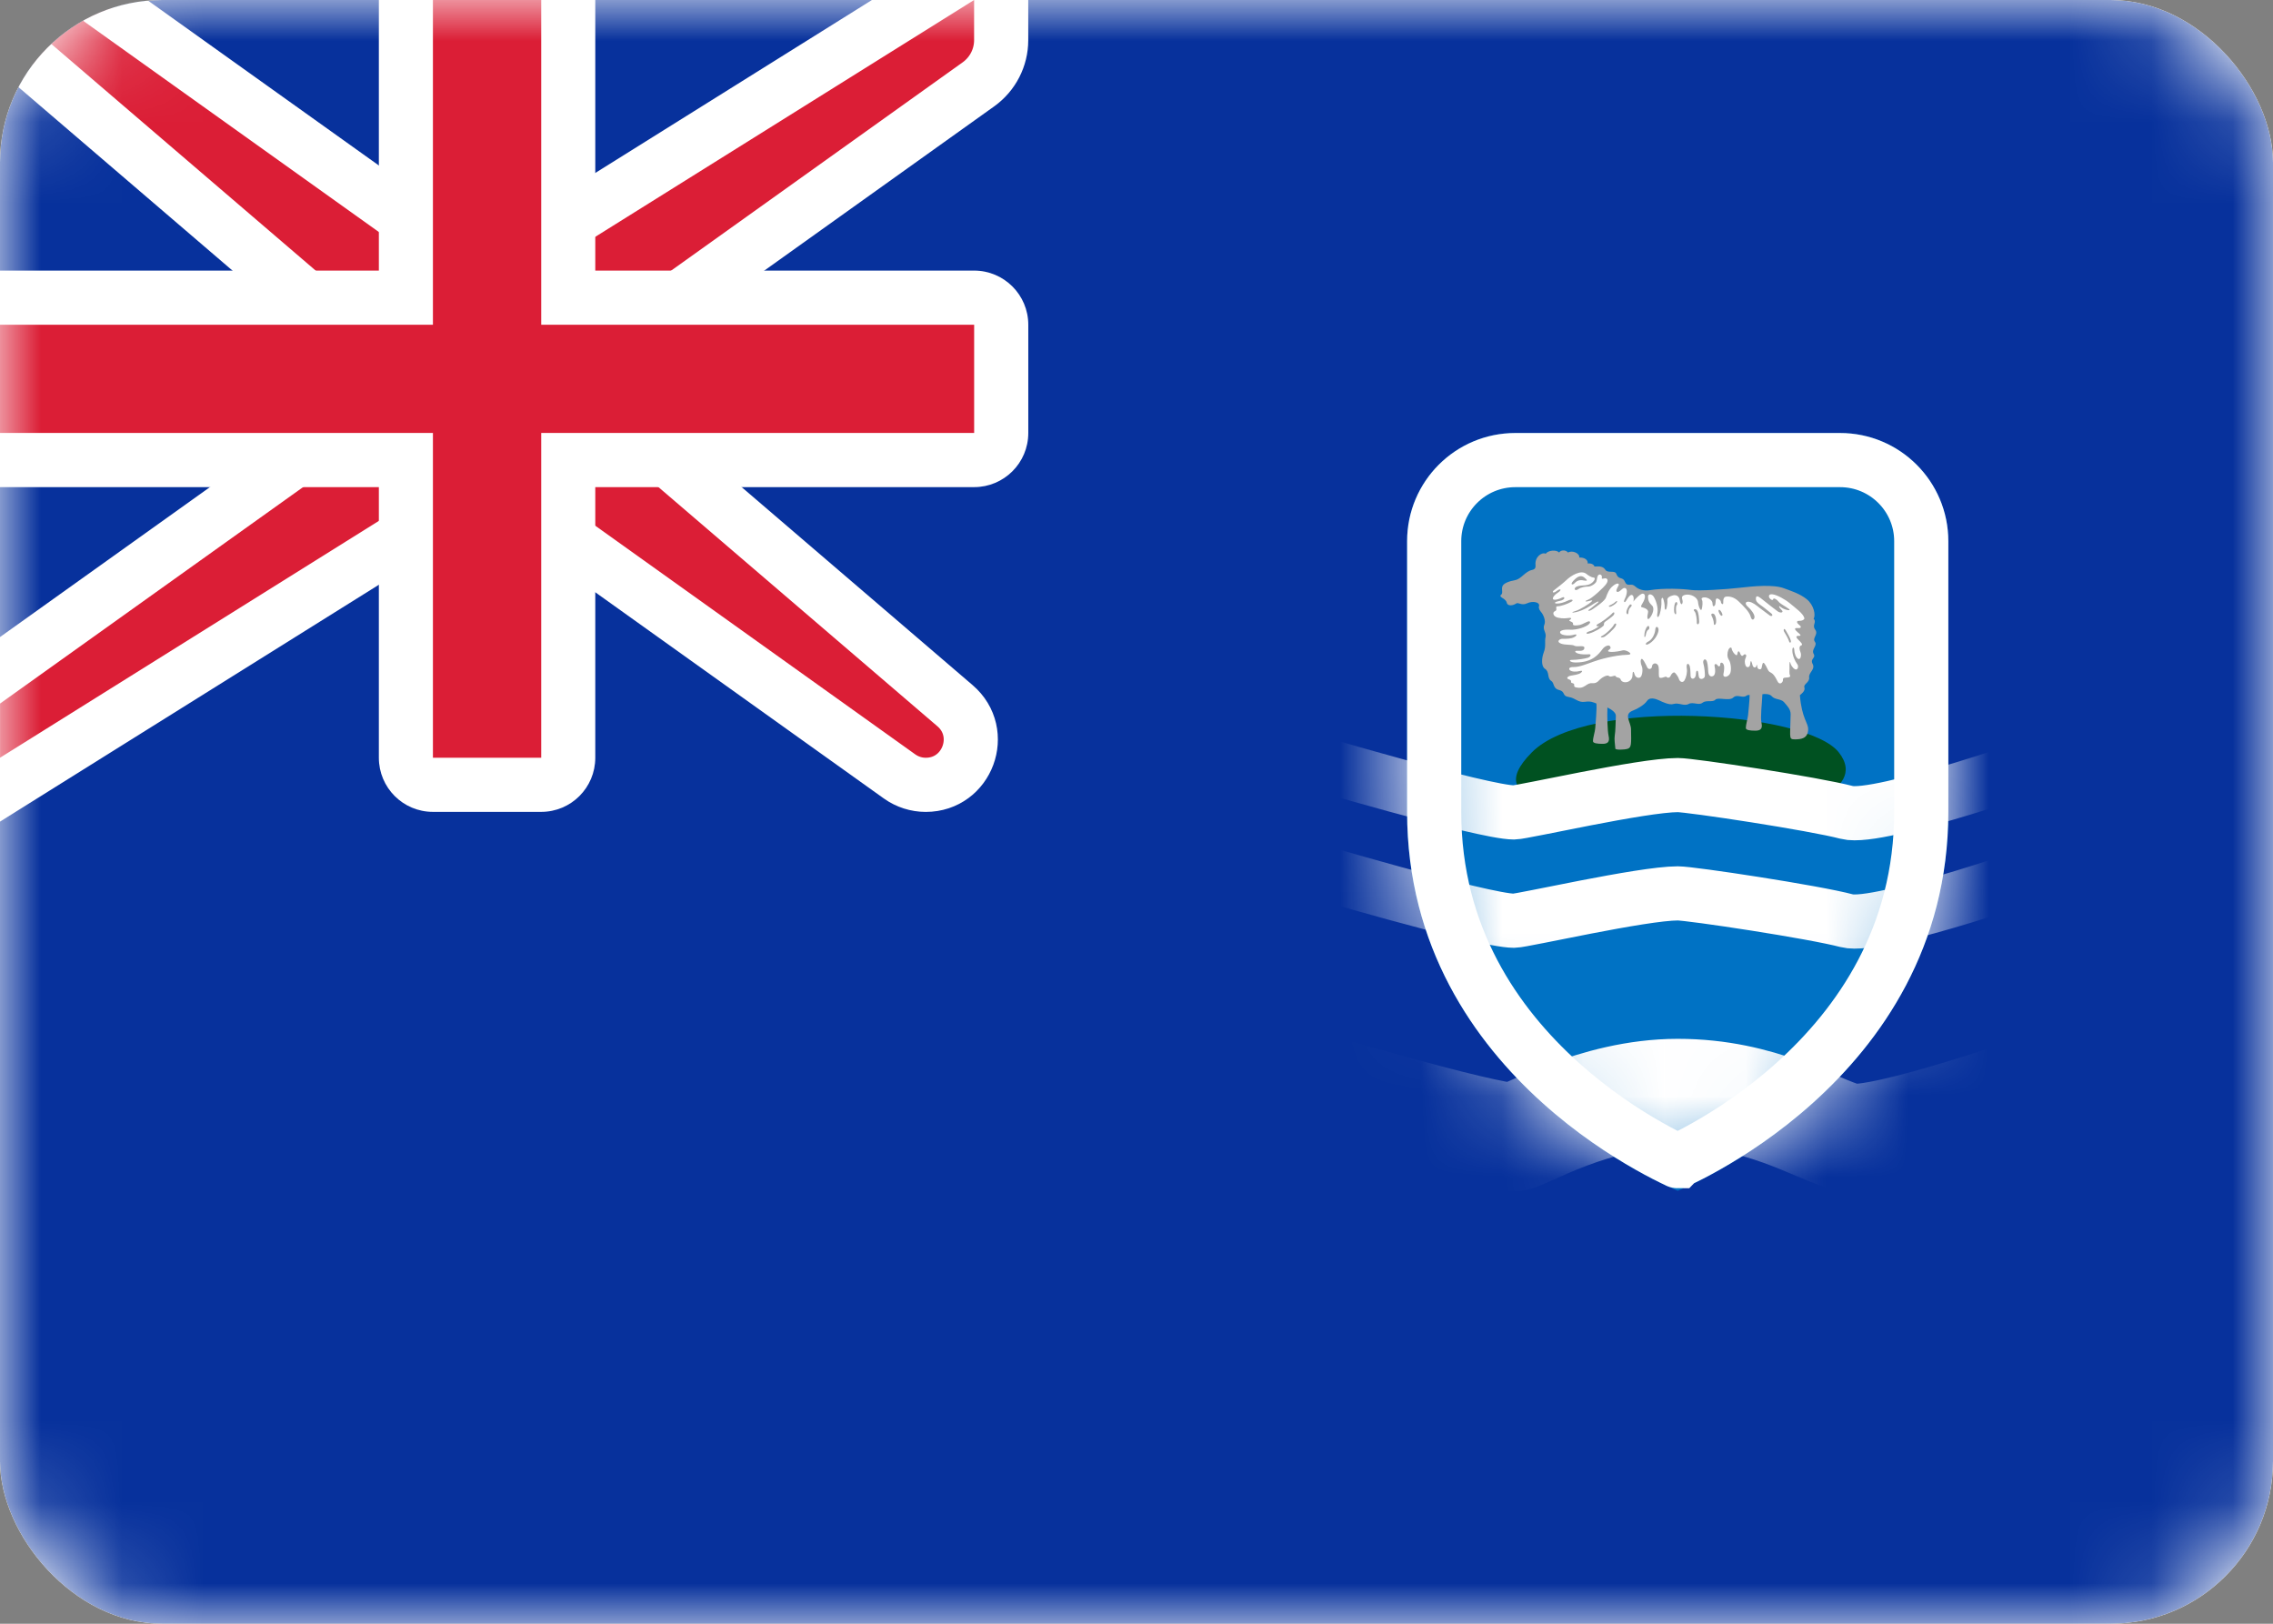<svg width="28" height="20" viewBox="0 0 28 20" fill="none" xmlns="http://www.w3.org/2000/svg">
<rect x="0" y="0" width="28" height="20" fill="#808080" stroke="none"/>
<g clip-path="url(#clip0_503_3612)">
<rect width="28" height="20" rx="2" fill="white"/>
<mask id="mask0_503_3612" style="mask-type:alpha" maskUnits="userSpaceOnUse" x="0" y="0" width="28" height="20">
<rect width="28" height="20" rx="2" fill="white"/>
</mask>
<g mask="url(#mask0_503_3612)">
<rect width="28" height="20" fill="#07319C"/>
<path fill-rule="evenodd" clip-rule="evenodd" d="M17.333 10C17.333 8.906 17.333 7.613 17.333 6.666C17.333 5.929 17.93 5.333 18.667 5.333H22.667C23.403 5.333 24 5.929 24 6.666C24 7.613 24 8.906 24 10C24 13.333 20.667 14.667 20.667 14.667C20.667 14.667 17.333 13.333 17.333 10Z" fill="#0072C4"/>
<mask id="mask1_503_3612" style="mask-type:alpha" maskUnits="userSpaceOnUse" x="17" y="5" width="7" height="10">
<path fill-rule="evenodd" clip-rule="evenodd" d="M17.333 10C17.333 8.906 17.333 7.613 17.333 6.666C17.333 5.929 17.93 5.333 18.667 5.333H22.667C23.403 5.333 24 5.929 24 6.666C24 7.613 24 8.906 24 10C24 13.333 20.667 14.667 20.667 14.667C20.667 14.667 17.333 13.333 17.333 10Z" fill="white"/>
</mask>
<g mask="url(#mask1_503_3612)">
<path fill-rule="evenodd" clip-rule="evenodd" d="M18.869 9.268C18.186 9.958 19.525 9.87 19.525 9.87L20.479 9.565C20.479 9.565 20.907 9.617 21.197 9.704C21.388 9.762 21.922 10 21.922 10C21.922 10 23.049 9.775 22.652 9.268C22.256 8.76 19.552 8.578 18.869 9.268Z" fill="#005121"/>
<path fill-rule="evenodd" clip-rule="evenodd" d="M21.71 8.551C21.737 8.545 21.801 8.546 21.825 8.575C21.863 8.621 21.939 8.605 21.977 8.649C22.014 8.693 22.058 8.734 22.058 8.796C22.058 8.859 22.05 9.014 22.052 9.048C22.054 9.1 22.063 9.108 22.117 9.107C22.182 9.105 22.271 9.1 22.274 8.984C22.276 8.902 22.195 8.852 22.172 8.563C22.207 8.533 22.239 8.506 22.227 8.465C22.215 8.425 22.294 8.405 22.286 8.344C22.278 8.283 22.365 8.246 22.329 8.178C22.294 8.111 22.373 8.108 22.341 8.053C22.31 7.999 22.392 7.952 22.357 7.905C22.321 7.858 22.404 7.814 22.361 7.756C22.317 7.699 22.384 7.665 22.341 7.621C22.369 7.578 22.345 7.453 22.258 7.382C22.172 7.311 22.05 7.274 21.979 7.247C21.847 7.196 21.601 7.22 21.427 7.24C21.254 7.26 20.931 7.28 20.833 7.267C20.734 7.253 20.502 7.24 20.319 7.27C20.256 7.281 20.185 7.262 20.147 7.226C20.117 7.198 20.1 7.201 20.073 7.203C20.045 7.204 20.029 7.196 20.015 7.162C19.991 7.103 19.937 7.144 19.911 7.069C19.894 7.02 19.805 7.063 19.777 7.02C19.749 6.978 19.716 6.973 19.641 6.978C19.637 6.953 19.596 6.934 19.558 6.941C19.564 6.899 19.523 6.865 19.454 6.867C19.462 6.814 19.366 6.774 19.316 6.806C19.285 6.767 19.222 6.776 19.206 6.806C19.173 6.767 19.066 6.779 19.041 6.821C18.995 6.796 18.907 6.858 18.915 6.956C18.917 6.983 18.918 7.011 18.873 7.02C18.789 7.037 18.739 7.132 18.666 7.145C18.594 7.159 18.521 7.182 18.507 7.223C18.493 7.263 18.519 7.306 18.491 7.326C18.464 7.346 18.509 7.365 18.523 7.375C18.536 7.385 18.558 7.402 18.562 7.426C18.568 7.459 18.623 7.469 18.68 7.432C18.704 7.417 18.745 7.463 18.812 7.431C18.879 7.399 18.974 7.415 18.958 7.468C18.95 7.493 18.968 7.52 18.989 7.545C19.011 7.571 19.044 7.647 19.025 7.691C18.997 7.755 19.052 7.79 19.039 7.847C19.025 7.905 19.047 7.957 19.017 8.035C18.987 8.113 18.987 8.21 19.031 8.237C19.092 8.276 19.055 8.353 19.108 8.386C19.151 8.413 19.125 8.479 19.206 8.499C19.287 8.519 19.239 8.573 19.324 8.585C19.409 8.597 19.438 8.658 19.527 8.644C19.592 8.634 19.627 8.65 19.665 8.665C19.673 8.719 19.655 8.918 19.651 8.968C19.648 9.013 19.623 9.085 19.623 9.129C19.623 9.156 19.679 9.162 19.742 9.162C19.805 9.162 19.832 9.137 19.816 9.066C19.801 8.995 19.797 8.822 19.801 8.714C19.855 8.741 19.907 8.778 19.905 8.818C19.901 8.884 19.902 9.002 19.891 9.063C19.884 9.107 19.895 9.176 19.899 9.222C19.903 9.238 20.009 9.237 20.053 9.222C20.096 9.206 20.096 9.166 20.092 8.982C20.09 8.891 19.994 8.798 20.116 8.752C20.175 8.73 20.258 8.68 20.289 8.633C20.321 8.585 20.39 8.604 20.439 8.627C20.488 8.651 20.567 8.687 20.616 8.671C20.679 8.651 20.746 8.702 20.801 8.671C20.856 8.641 20.927 8.693 20.972 8.656C21.018 8.619 21.097 8.654 21.13 8.619C21.163 8.583 21.301 8.639 21.351 8.592C21.4 8.545 21.467 8.605 21.512 8.57C21.524 8.561 21.538 8.559 21.553 8.56C21.552 8.64 21.537 8.767 21.534 8.806C21.53 8.851 21.506 8.923 21.506 8.967C21.506 8.994 21.561 9 21.624 9C21.687 9 21.715 8.975 21.699 8.904C21.683 8.833 21.706 8.659 21.71 8.551" fill="#A3A3A3"/>
<path fill-rule="evenodd" clip-rule="evenodd" d="M18.523 7.32C18.55 7.301 18.525 7.261 18.538 7.223C18.552 7.184 18.621 7.162 18.691 7.149C18.761 7.136 18.808 7.047 18.889 7.031C18.932 7.023 18.931 6.996 18.929 6.971C18.922 6.878 19.006 6.819 19.049 6.843C19.074 6.803 19.176 6.792 19.208 6.829C19.223 6.8 19.283 6.792 19.314 6.829C19.361 6.798 19.453 6.837 19.445 6.886C19.512 6.885 19.551 6.916 19.546 6.956C19.581 6.95 19.621 6.967 19.625 6.991C19.619 7.031 19.708 7.041 19.667 7.066C19.631 7.088 19.596 7.079 19.555 7.049C19.513 7.019 19.375 7.046 19.356 7.061C19.336 7.076 19.314 7.083 19.299 7.071C19.283 7.059 19.245 7.041 19.228 7.042C19.21 7.044 19.173 7.044 19.151 7.009C19.129 6.973 19.074 6.968 19.064 6.982C19.055 6.995 19.086 7.044 19.117 7.063C19.149 7.081 19.133 7.117 19.171 7.137C19.195 7.15 19.173 7.196 19.159 7.223C19.145 7.25 19.092 7.242 19.088 7.221C19.084 7.201 19.07 7.188 19.039 7.218C19.007 7.248 18.94 7.24 18.924 7.231C18.909 7.223 18.865 7.208 18.836 7.216C18.806 7.225 18.85 7.238 18.854 7.25C18.858 7.262 18.806 7.267 18.777 7.267C18.747 7.267 18.737 7.284 18.755 7.287C18.773 7.291 18.842 7.294 18.869 7.28C18.897 7.267 18.982 7.28 18.989 7.306C18.997 7.331 18.94 7.341 18.907 7.338C18.857 7.333 18.785 7.36 18.749 7.368C18.714 7.377 18.619 7.355 18.582 7.365C18.544 7.375 18.508 7.335 18.523 7.32" fill="#A3A3A3"/>
<path fill-rule="evenodd" clip-rule="evenodd" d="M19.157 7.527C19.121 7.54 19.133 7.581 19.165 7.598C19.196 7.615 19.267 7.621 19.312 7.613C19.358 7.604 19.367 7.618 19.338 7.635C19.308 7.652 19.383 7.655 19.377 7.682C19.372 7.709 19.405 7.704 19.436 7.702C19.468 7.701 19.509 7.68 19.545 7.662C19.58 7.643 19.606 7.657 19.572 7.689C19.539 7.721 19.427 7.762 19.338 7.756C19.249 7.751 19.202 7.772 19.222 7.8C19.241 7.829 19.336 7.834 19.385 7.819C19.434 7.804 19.427 7.831 19.389 7.849C19.352 7.868 19.299 7.869 19.253 7.868C19.208 7.866 19.169 7.905 19.228 7.927C19.287 7.949 19.366 7.935 19.395 7.954C19.425 7.972 19.515 7.944 19.517 7.976C19.519 8.008 19.491 8.02 19.438 8.016C19.385 8.013 19.401 8.037 19.44 8.05C19.476 8.062 19.539 8.062 19.572 8.059C19.606 8.055 19.596 8.089 19.562 8.101C19.529 8.113 19.421 8.129 19.367 8.128C19.314 8.126 19.34 8.16 19.409 8.16C19.619 8.16 19.691 8.06 19.744 7.991C19.77 7.957 19.82 7.939 19.832 7.959C19.844 7.979 19.846 7.984 19.823 8.001C19.799 8.018 19.805 8.028 19.848 8.03C19.891 8.031 19.954 8.02 19.992 8.01C20.029 8 20.139 8.063 20.049 8.065C19.889 8.069 19.692 8.126 19.628 8.15C19.562 8.173 19.454 8.218 19.387 8.216C19.338 8.214 19.318 8.232 19.338 8.254C19.358 8.276 19.421 8.276 19.456 8.266C19.491 8.256 19.499 8.266 19.476 8.286C19.452 8.307 19.393 8.315 19.352 8.322C19.311 8.329 19.29 8.355 19.322 8.366C19.383 8.386 19.328 8.405 19.372 8.415C19.415 8.425 19.367 8.457 19.415 8.467C19.462 8.477 19.49 8.472 19.525 8.449C19.561 8.425 19.58 8.411 19.618 8.415C19.655 8.418 19.681 8.401 19.702 8.376C19.724 8.351 19.797 8.305 19.82 8.327C19.844 8.349 19.893 8.308 19.903 8.33C19.913 8.352 19.954 8.339 19.964 8.369C19.975 8.403 20.021 8.41 20.053 8.398C20.084 8.386 20.11 8.357 20.11 8.315C20.11 8.273 20.122 8.256 20.134 8.302C20.145 8.347 20.189 8.361 20.21 8.339C20.232 8.317 20.24 8.241 20.224 8.205C20.208 8.17 20.206 8.124 20.222 8.116C20.238 8.108 20.275 8.185 20.291 8.219C20.307 8.253 20.348 8.243 20.35 8.209C20.352 8.175 20.39 8.158 20.417 8.184C20.445 8.209 20.429 8.293 20.437 8.334C20.445 8.374 20.521 8.324 20.529 8.337C20.537 8.351 20.567 8.354 20.579 8.325C20.59 8.297 20.618 8.271 20.634 8.288C20.65 8.305 20.673 8.334 20.683 8.366C20.693 8.398 20.728 8.415 20.75 8.381C20.771 8.347 20.787 8.281 20.779 8.236C20.771 8.19 20.785 8.162 20.805 8.185C20.825 8.209 20.823 8.273 20.825 8.325C20.827 8.378 20.892 8.373 20.892 8.295C20.892 8.259 20.911 8.253 20.917 8.273C20.923 8.293 20.923 8.327 20.929 8.342C20.944 8.38 20.994 8.359 21 8.334C21.006 8.308 20.996 8.217 20.984 8.177C20.972 8.136 20.996 8.108 21.016 8.129C21.035 8.151 21.039 8.209 21.043 8.273C21.047 8.337 21.088 8.34 21.11 8.322C21.132 8.303 21.132 8.249 21.122 8.21C21.112 8.172 21.144 8.172 21.158 8.195C21.171 8.219 21.195 8.204 21.191 8.185C21.187 8.167 21.207 8.15 21.227 8.175C21.246 8.2 21.24 8.258 21.23 8.303C21.221 8.349 21.28 8.344 21.307 8.305C21.335 8.266 21.321 8.16 21.297 8.126C21.274 8.092 21.276 8.048 21.289 8.01C21.303 7.971 21.329 7.969 21.331 7.986C21.333 8.003 21.345 8.031 21.366 8.053C21.388 8.075 21.4 8.079 21.404 8.045C21.408 8.011 21.427 8.02 21.435 8.045C21.443 8.07 21.457 8.091 21.477 8.069C21.496 8.047 21.522 8.064 21.506 8.097C21.49 8.131 21.49 8.162 21.502 8.195C21.514 8.229 21.555 8.224 21.559 8.185C21.567 8.104 21.579 8.158 21.589 8.194C21.599 8.229 21.628 8.227 21.634 8.207C21.64 8.187 21.646 8.182 21.646 8.204C21.646 8.226 21.656 8.244 21.681 8.244C21.707 8.244 21.701 8.2 21.713 8.173C21.725 8.146 21.746 8.184 21.776 8.246C21.805 8.308 21.827 8.249 21.896 8.391C21.924 8.449 21.965 8.399 21.963 8.379C21.961 8.359 21.967 8.346 22 8.346C22.034 8.346 22.061 8.339 22.05 8.317C22.038 8.295 22.046 8.254 22.044 8.209C22.042 8.163 22.048 8.138 22.054 8.163C22.059 8.188 22.079 8.224 22.111 8.243C22.142 8.261 22.164 8.21 22.138 8.178C22.113 8.146 22.077 8.07 22.079 8.006C22.081 7.959 22.103 7.974 22.103 8.008C22.103 8.042 22.122 8.102 22.152 8.116C22.182 8.129 22.193 8.067 22.18 8.035C22.166 8.003 22.158 7.959 22.188 7.95C22.217 7.942 22.18 7.907 22.154 7.881C22.128 7.856 22.113 7.831 22.158 7.832C22.203 7.834 22.166 7.805 22.144 7.787C22.122 7.768 22.085 7.731 22.144 7.736C22.203 7.741 22.184 7.711 22.16 7.694C22.136 7.677 22.122 7.645 22.164 7.647C22.205 7.648 22.231 7.628 22.227 7.613C22.212 7.554 22.113 7.486 22.052 7.434C21.991 7.382 21.892 7.329 21.839 7.321C21.786 7.312 21.784 7.346 21.798 7.366C21.811 7.387 21.839 7.4 21.843 7.38C21.847 7.36 21.888 7.382 21.908 7.409C21.927 7.436 21.994 7.469 22.036 7.5C22.077 7.53 21.981 7.515 21.933 7.475C21.907 7.451 21.91 7.479 21.945 7.512C21.981 7.544 21.935 7.557 21.898 7.53C21.86 7.503 21.764 7.427 21.703 7.378C21.642 7.329 21.632 7.341 21.63 7.373C21.628 7.405 21.65 7.427 21.689 7.454C21.729 7.481 21.778 7.523 21.815 7.552C21.853 7.581 21.821 7.599 21.798 7.579C21.774 7.559 21.693 7.503 21.646 7.464C21.599 7.426 21.555 7.407 21.526 7.412C21.496 7.417 21.498 7.446 21.534 7.476C21.569 7.507 21.613 7.564 21.613 7.598C21.613 7.631 21.581 7.655 21.565 7.594C21.549 7.534 21.475 7.463 21.419 7.409C21.364 7.355 21.309 7.345 21.268 7.348C21.227 7.351 21.228 7.392 21.228 7.424C21.228 7.456 21.201 7.437 21.199 7.414C21.197 7.39 21.165 7.37 21.148 7.372C21.13 7.373 21.136 7.422 21.13 7.444C21.124 7.466 21.096 7.486 21.096 7.436C21.096 7.385 21.032 7.36 21.004 7.358C20.976 7.356 20.951 7.366 20.965 7.388C20.978 7.41 20.972 7.469 20.963 7.503C20.953 7.537 20.923 7.478 20.917 7.415C20.911 7.353 20.819 7.309 20.754 7.328C20.689 7.346 20.738 7.387 20.726 7.426C20.715 7.464 20.697 7.429 20.691 7.388C20.685 7.348 20.653 7.323 20.61 7.333C20.567 7.343 20.537 7.363 20.539 7.39C20.541 7.417 20.541 7.441 20.531 7.485C20.521 7.529 20.504 7.507 20.506 7.478C20.508 7.449 20.498 7.402 20.488 7.375C20.478 7.348 20.462 7.373 20.466 7.407C20.47 7.441 20.46 7.518 20.445 7.566C20.429 7.613 20.405 7.615 20.417 7.55C20.429 7.486 20.399 7.392 20.37 7.348C20.349 7.317 20.301 7.306 20.301 7.35C20.301 7.394 20.315 7.426 20.35 7.458C20.386 7.49 20.358 7.569 20.323 7.611C20.287 7.653 20.289 7.593 20.301 7.547C20.313 7.501 20.248 7.486 20.222 7.478C20.197 7.469 20.25 7.424 20.262 7.363C20.267 7.333 20.259 7.314 20.236 7.312C20.212 7.311 20.149 7.368 20.122 7.41C20.13 7.366 20.122 7.328 20.098 7.328C20.075 7.328 20.049 7.37 20.031 7.4C20.013 7.431 19.996 7.414 20.013 7.382C20.031 7.35 20.059 7.263 20.023 7.245C19.988 7.226 19.956 7.302 19.919 7.289C19.898 7.281 19.927 7.233 19.939 7.211C19.95 7.189 19.927 7.172 19.874 7.213C19.82 7.253 19.797 7.319 19.783 7.36C19.769 7.4 19.675 7.466 19.623 7.501C19.572 7.537 19.551 7.523 19.576 7.508C19.602 7.493 19.653 7.446 19.679 7.427C19.704 7.409 19.692 7.398 19.643 7.43C19.594 7.462 19.504 7.52 19.413 7.54C19.359 7.552 19.352 7.542 19.405 7.527C19.458 7.512 19.58 7.439 19.61 7.405C19.628 7.384 19.58 7.402 19.556 7.407C19.533 7.412 19.513 7.405 19.561 7.388C19.608 7.372 19.757 7.238 19.789 7.189C19.82 7.14 19.793 7.122 19.773 7.123C19.753 7.125 19.726 7.137 19.732 7.117C19.738 7.096 19.724 7.069 19.698 7.078C19.673 7.086 19.675 7.135 19.665 7.162C19.655 7.189 19.6 7.225 19.564 7.225C19.529 7.225 19.48 7.231 19.442 7.257C19.405 7.282 19.387 7.258 19.405 7.238C19.423 7.218 19.462 7.213 19.501 7.211C19.541 7.21 19.584 7.204 19.618 7.172C19.651 7.14 19.653 7.115 19.628 7.113C19.602 7.112 19.558 7.083 19.545 7.071C19.475 7.011 19.347 7.095 19.297 7.144C19.269 7.171 19.174 7.248 19.145 7.269C19.115 7.289 19.127 7.317 19.176 7.279C19.226 7.24 19.241 7.267 19.196 7.296C19.151 7.324 19.117 7.366 19.133 7.382C19.149 7.397 19.21 7.378 19.243 7.36C19.277 7.341 19.293 7.387 19.21 7.402C19.154 7.412 19.135 7.432 19.178 7.434C19.212 7.436 19.263 7.422 19.311 7.399C19.358 7.375 19.395 7.388 19.356 7.412C19.316 7.436 19.23 7.468 19.186 7.468C19.15 7.468 19.192 7.513 19.157 7.527Z" fill="white"/>
<path fill-rule="evenodd" clip-rule="evenodd" d="M19.385 7.15C19.433 7.1 19.474 7.079 19.517 7.114C19.556 7.146 19.561 7.16 19.511 7.15C19.462 7.139 19.428 7.15 19.399 7.181C19.369 7.213 19.336 7.201 19.385 7.15" fill="#A3A3A3"/>
<path fill-rule="evenodd" clip-rule="evenodd" d="M18.605 7.275C18.641 7.239 18.698 7.239 18.724 7.2C18.749 7.161 18.777 7.176 18.745 7.213C18.714 7.25 18.653 7.257 18.627 7.284C18.601 7.31 18.588 7.293 18.605 7.275" fill="#A3A3A3"/>
<path fill-rule="evenodd" clip-rule="evenodd" d="M18.826 7.139C18.847 7.136 18.889 7.111 18.915 7.081C18.94 7.051 18.995 7.04 19.029 7.075C19.062 7.111 19.08 7.123 19.098 7.131C19.115 7.138 19.115 7.161 19.088 7.168C19.06 7.175 19.023 7.18 19.003 7.171C18.983 7.162 18.954 7.155 18.93 7.161C18.907 7.166 18.897 7.155 18.917 7.146C18.936 7.138 18.96 7.111 18.972 7.1C18.983 7.09 19.015 7.099 18.997 7.109C18.98 7.12 18.987 7.143 19.005 7.152C19.023 7.161 19.058 7.161 19.074 7.145C19.05 7.122 19.011 7.091 18.995 7.083C18.98 7.074 18.966 7.07 18.946 7.091C18.926 7.113 18.879 7.164 18.834 7.162C18.789 7.161 18.8 7.143 18.826 7.139" fill="#A3A3A3"/>
<path fill-rule="evenodd" clip-rule="evenodd" d="M20.07 7.457C20.053 7.482 20.037 7.513 20.035 7.538C20.033 7.563 20.056 7.58 20.059 7.549C20.062 7.518 20.065 7.499 20.089 7.476C20.114 7.453 20.09 7.43 20.07 7.457" fill="#A3A3A3"/>
<path fill-rule="evenodd" clip-rule="evenodd" d="M19.829 7.457C19.85 7.449 19.884 7.429 19.901 7.412C19.918 7.394 19.929 7.405 19.912 7.425C19.895 7.444 19.857 7.467 19.839 7.473C19.822 7.478 19.808 7.466 19.829 7.457" fill="#A3A3A3"/>
<path fill-rule="evenodd" clip-rule="evenodd" d="M19.86 7.555C19.831 7.589 19.72 7.67 19.686 7.685C19.653 7.701 19.665 7.723 19.702 7.711C19.675 7.733 19.614 7.768 19.574 7.778C19.535 7.788 19.527 7.819 19.586 7.8C19.645 7.782 19.728 7.733 19.749 7.711C19.771 7.689 19.744 7.679 19.777 7.655C19.811 7.631 19.872 7.588 19.881 7.571C19.895 7.544 19.88 7.532 19.86 7.555" fill="#A3A3A3"/>
<path fill-rule="evenodd" clip-rule="evenodd" d="M19.738 7.831C19.78 7.81 19.859 7.737 19.881 7.696C19.895 7.67 19.923 7.674 19.901 7.713C19.88 7.751 19.799 7.821 19.771 7.839C19.744 7.858 19.692 7.853 19.738 7.831" fill="#A3A3A3"/>
<path fill-rule="evenodd" clip-rule="evenodd" d="M20.634 7.431C20.622 7.454 20.62 7.51 20.624 7.537C20.628 7.564 20.651 7.584 20.648 7.544C20.644 7.503 20.644 7.463 20.657 7.451C20.671 7.439 20.653 7.39 20.634 7.431" fill="#A3A3A3"/>
<path fill-rule="evenodd" clip-rule="evenodd" d="M20.874 7.53C20.894 7.549 20.904 7.635 20.902 7.667C20.9 7.699 20.933 7.699 20.931 7.653C20.929 7.608 20.925 7.55 20.907 7.52C20.89 7.49 20.846 7.505 20.874 7.53" fill="#A3A3A3"/>
<path fill-rule="evenodd" clip-rule="evenodd" d="M21.085 7.586C21.097 7.608 21.112 7.65 21.112 7.68C21.112 7.711 21.138 7.697 21.14 7.662C21.142 7.626 21.136 7.596 21.122 7.572C21.108 7.549 21.067 7.554 21.085 7.586" fill="#A3A3A3"/>
<path fill-rule="evenodd" clip-rule="evenodd" d="M21.215 7.559C21.204 7.532 21.187 7.508 21.175 7.512C21.163 7.515 21.171 7.54 21.187 7.567C21.203 7.593 21.226 7.59 21.215 7.559" fill="#A3A3A3"/>
<path fill-rule="evenodd" clip-rule="evenodd" d="M20.392 7.748C20.386 7.819 20.348 7.881 20.303 7.903C20.258 7.925 20.265 7.961 20.321 7.925C20.376 7.89 20.417 7.829 20.429 7.775C20.441 7.721 20.395 7.701 20.392 7.748" fill="#A3A3A3"/>
<path fill-rule="evenodd" clip-rule="evenodd" d="M20.293 7.716C20.27 7.74 20.256 7.79 20.256 7.829C20.256 7.868 20.271 7.839 20.275 7.817C20.279 7.795 20.287 7.765 20.307 7.755C20.326 7.745 20.317 7.692 20.293 7.716" fill="#A3A3A3"/>
<path fill-rule="evenodd" clip-rule="evenodd" d="M21.998 7.765C22.019 7.799 22.05 7.854 22.059 7.886C22.069 7.918 22.046 7.927 22.038 7.898C22.03 7.869 21.993 7.805 21.979 7.783C21.965 7.762 21.975 7.726 21.998 7.765" fill="#A3A3A3"/>
<path d="M16 9.333C16 9.333 18.268 10.007 18.651 10.007C18.758 10.007 20.227 9.67 20.668 9.67C20.832 9.67 22.353 9.901 22.75 10.007C23.147 10.113 25.335 9.333 25.335 9.333" stroke="white" stroke-width="0.667" stroke-linecap="round" stroke-linejoin="round"/>
<path d="M16 10.667C16 10.667 18.268 11.341 18.651 11.341C18.758 11.341 20.227 11.004 20.668 11.004C20.832 11.004 22.353 11.234 22.75 11.341C23.147 11.447 25.335 10.667 25.335 10.667" stroke="white" stroke-width="0.667" stroke-linecap="round" stroke-linejoin="round"/>
<path d="M16 13.333C16 13.333 18.268 14.007 18.651 14.007C18.758 14.007 19.634 13.462 20.668 13.462C21.701 13.462 22.353 13.901 22.75 14.007C23.147 14.113 25.335 13.333 25.335 13.333L32.513 14.481" stroke="white" stroke-width="1.333" stroke-linecap="round" stroke-linejoin="round"/>
</g>
<path d="M17.667 10V9.949V9.897V9.845V9.793V9.74V9.688V9.635V9.582V9.528V9.475V9.421V9.367V9.313V9.286V9.28V9.273V9.259V9.205V9.151V9.096V9.042V8.987V8.933V8.878V8.824V8.769V8.742V8.735V8.728V8.721V8.714V8.707V8.701V8.694V8.687V8.68V8.673V8.666V8.66V8.653V8.646V8.639V8.632V8.625V8.619V8.612V8.605V8.598V8.591V8.584V8.578V8.571V8.564V8.557V8.55V8.543V8.537V8.53V8.523V8.516V8.509V8.502V8.496V8.489V8.482V8.475V8.468V8.462V8.455V8.448V8.441V8.434V8.428V8.421V8.414V8.407V8.4V8.393V8.387V8.38V8.373V8.366V8.359V8.353V8.346V8.339V8.332V8.325V8.319V8.312V8.305V8.298V8.292V8.285V8.278V8.271V8.264V8.258V8.251V8.244V8.237V8.231V8.224V8.217V8.21V8.204V8.197V8.19V8.183V8.177V8.17V8.163V8.156V8.15V8.143V8.136V8.129V8.123V8.116V8.109V8.102V8.096V8.089V8.082V8.076V8.069V8.062V8.055V8.049V8.042V8.035V8.029V8.022V8.015V8.008V8.002V7.995V7.988V7.982V7.975V7.968V7.962V7.955V7.948V7.942V7.935V7.928V7.922V7.915V7.908V7.902V7.895V7.888V7.875V7.849V7.796V7.743V7.691V7.639V7.587V7.535V7.484V7.433V7.382V7.331V7.281V7.232V7.182V7.133V7.084V7.036V6.941V6.847V6.756V6.666C17.667 6.114 18.114 5.667 18.667 5.667H22.667C23.219 5.667 23.667 6.114 23.667 6.666V6.671V6.677V6.683V6.688V6.694V6.699V6.705V6.71V6.716V6.722V6.727V6.733V6.739V6.744V6.75V6.756V6.761V6.767V6.773V6.778V6.784V6.79V6.796V6.801V6.807V6.813V6.819V6.824V6.83V6.836V6.842V6.847V6.853V6.859V6.865V6.871V6.876V6.882V6.888V6.894V6.9V6.906V6.912V6.917V6.923V6.929V6.935V6.941V6.947V6.953V6.959V6.965V6.971V6.976V6.982V6.988V6.994V7V7.006V7.012V7.018V7.024V7.03V7.036V7.042V7.048V7.054V7.06V7.066V7.072V7.078V7.084V7.091V7.097V7.103V7.109V7.115V7.121V7.127V7.133V7.139V7.145V7.151V7.158V7.164V7.17V7.176V7.182V7.188V7.194V7.201V7.207V7.213V7.219V7.225V7.232V7.238V7.244V7.25V7.256V7.263V7.269V7.275V7.281V7.288V7.294V7.3V7.306V7.313V7.319V7.325V7.331V7.338V7.344V7.35V7.357V7.363V7.369V7.376V7.382V7.388V7.395V7.401V7.407V7.414V7.42V7.426V7.433V7.439V7.445V7.452V7.458V7.465V7.471V7.477V7.484V7.49V7.497V7.503V7.509V7.516V7.522V7.529V7.535V7.542V7.548V7.554V7.561V7.567V7.574V7.58V7.587V7.593V7.6V7.606V7.613V7.619V7.626V7.632V7.639V7.645V7.652V7.658V7.665V7.671V7.678V7.684V7.691V7.697V7.704V7.71V7.717V7.724V7.73V7.737V7.743V7.75V7.756V7.763V7.769V7.776V7.783V7.789V7.796V7.802V7.809V7.816V7.822V7.829V7.835V7.842V7.849V7.855V7.862V7.869V7.875V7.882V7.888V7.895V7.902V7.908V7.915V7.922V7.928V7.935V7.942V7.948V7.955V7.962V7.968V7.975V7.982V7.988V7.995V8.002V8.008V8.015V8.022V8.029V8.035V8.042V8.049V8.055V8.062V8.069V8.076V8.082V8.089V8.096V8.102V8.109V8.116V8.123V8.129V8.136V8.143V8.15V8.156V8.163V8.17V8.177V8.183V8.19V8.197V8.204V8.21V8.217V8.224V8.231V8.237V8.244V8.251V8.258V8.264V8.271V8.278V8.285V8.292V8.298V8.305V8.312V8.319V8.325V8.332V8.339V8.346V8.353V8.359V8.366V8.373V8.38V8.387V8.393V8.4V8.407V8.414V8.421V8.428V8.434V8.441V8.448V8.455V8.462V8.468V8.475V8.482V8.489V8.496V8.502V8.509V8.516V8.523V8.53V8.537V8.543V8.55V8.557V8.564V8.571V8.578V8.584V8.591V8.598V8.605V8.612V8.619V8.625V8.632V8.639V8.646V8.653V8.66V8.666V8.673V8.68V8.687V8.694V8.701V8.707V8.714V8.721V8.728V8.735V8.742V8.748V8.755V8.762V8.769V8.776V8.783V8.789V8.796V8.803V8.81V8.817V8.824V8.83V8.837V8.844V8.851V8.858V8.865V8.871V8.878V8.885V8.892V8.899V8.906V8.912V8.919V8.926V8.933V8.94V8.947V8.953V8.96V8.967V8.974V8.981V8.987V8.994V9.001V9.008V9.015V9.022V9.028V9.035V9.042V9.049V9.056V9.062V9.069V9.076V9.083V9.09V9.096V9.103V9.11V9.117V9.124V9.13V9.137V9.144V9.151V9.158V9.164V9.171V9.178V9.185V9.192V9.198V9.205V9.212V9.219V9.225V9.232V9.239V9.246V9.253V9.259V9.266V9.273V9.28V9.286V9.293V9.3V9.307V9.313V9.32V9.327V9.334V9.34V9.347V9.354V9.361V9.367V9.374V9.381V9.388V9.394V9.401V9.408V9.414V9.421V9.428V9.435V9.441V9.448V9.455V9.461V9.468V9.475V9.481V9.488V9.495V9.502V9.508V9.515V9.522V9.528V9.535V9.542V9.548V9.555V9.562V9.568V9.575V9.582V9.588V9.595V9.602V9.608V9.615V9.621V9.628V9.635V9.641V9.648V9.655V9.661V9.668V9.674V9.681V9.688V9.694V9.701V9.707V9.714V9.721V9.727V9.734V9.74V9.747V9.753V9.76V9.767V9.773V9.78V9.786V9.793V9.799V9.806V9.812V9.819V9.825V9.832V9.838V9.845V9.851V9.858V9.864V9.871V9.877V9.884V9.89V9.897V9.903V9.91V9.916V9.923V9.929V9.936V9.942V9.949V9.955V9.961V9.968V9.974V9.981V9.987V9.994V10C23.667 11.543 22.899 12.626 22.11 13.336C21.716 13.691 21.32 13.948 21.023 14.116C20.875 14.2 20.752 14.261 20.668 14.301C20.667 14.302 20.667 14.302 20.667 14.302C20.666 14.302 20.666 14.302 20.666 14.301C20.581 14.261 20.458 14.2 20.31 14.116C20.013 13.948 19.617 13.691 19.223 13.336C18.434 12.626 17.667 11.543 17.667 10Z" stroke="white" stroke-width="0.667"/>
<mask id="mask2_503_3612" style="mask-type:alpha" maskUnits="userSpaceOnUse" x="17" y="5" width="7" height="10">
<path d="M17.667 10V9.949V9.897V9.845V9.793V9.74V9.688V9.635V9.582V9.528V9.475V9.421V9.367V9.313V9.286V9.28V9.273V9.259V9.205V9.151V9.096V9.042V8.987V8.933V8.878V8.824V8.769V8.742V8.735V8.728V8.721V8.714V8.707V8.701V8.694V8.687V8.68V8.673V8.666V8.66V8.653V8.646V8.639V8.632V8.625V8.619V8.612V8.605V8.598V8.591V8.584V8.578V8.571V8.564V8.557V8.55V8.543V8.537V8.53V8.523V8.516V8.509V8.502V8.496V8.489V8.482V8.475V8.468V8.462V8.455V8.448V8.441V8.434V8.428V8.421V8.414V8.407V8.4V8.393V8.387V8.38V8.373V8.366V8.359V8.353V8.346V8.339V8.332V8.325V8.319V8.312V8.305V8.298V8.292V8.285V8.278V8.271V8.264V8.258V8.251V8.244V8.237V8.231V8.224V8.217V8.21V8.204V8.197V8.19V8.183V8.177V8.17V8.163V8.156V8.15V8.143V8.136V8.129V8.123V8.116V8.109V8.102V8.096V8.089V8.082V8.076V8.069V8.062V8.055V8.049V8.042V8.035V8.029V8.022V8.015V8.008V8.002V7.995V7.988V7.982V7.975V7.968V7.962V7.955V7.948V7.942V7.935V7.928V7.922V7.915V7.908V7.902V7.895V7.888V7.875V7.849V7.796V7.743V7.691V7.639V7.587V7.535V7.484V7.433V7.382V7.331V7.281V7.232V7.182V7.133V7.084V7.036V6.941V6.847V6.756V6.666C17.667 6.114 18.114 5.667 18.667 5.667H22.667C23.219 5.667 23.667 6.114 23.667 6.666V6.671V6.677V6.683V6.688V6.694V6.699V6.705V6.71V6.716V6.722V6.727V6.733V6.739V6.744V6.75V6.756V6.761V6.767V6.773V6.778V6.784V6.79V6.796V6.801V6.807V6.813V6.819V6.824V6.83V6.836V6.842V6.847V6.853V6.859V6.865V6.871V6.876V6.882V6.888V6.894V6.9V6.906V6.912V6.917V6.923V6.929V6.935V6.941V6.947V6.953V6.959V6.965V6.971V6.976V6.982V6.988V6.994V7V7.006V7.012V7.018V7.024V7.03V7.036V7.042V7.048V7.054V7.06V7.066V7.072V7.078V7.084V7.091V7.097V7.103V7.109V7.115V7.121V7.127V7.133V7.139V7.145V7.151V7.158V7.164V7.17V7.176V7.182V7.188V7.194V7.201V7.207V7.213V7.219V7.225V7.232V7.238V7.244V7.25V7.256V7.263V7.269V7.275V7.281V7.288V7.294V7.3V7.306V7.313V7.319V7.325V7.331V7.338V7.344V7.35V7.357V7.363V7.369V7.376V7.382V7.388V7.395V7.401V7.407V7.414V7.42V7.426V7.433V7.439V7.445V7.452V7.458V7.465V7.471V7.477V7.484V7.49V7.497V7.503V7.509V7.516V7.522V7.529V7.535V7.542V7.548V7.554V7.561V7.567V7.574V7.58V7.587V7.593V7.6V7.606V7.613V7.619V7.626V7.632V7.639V7.645V7.652V7.658V7.665V7.671V7.678V7.684V7.691V7.697V7.704V7.71V7.717V7.724V7.73V7.737V7.743V7.75V7.756V7.763V7.769V7.776V7.783V7.789V7.796V7.802V7.809V7.816V7.822V7.829V7.835V7.842V7.849V7.855V7.862V7.869V7.875V7.882V7.888V7.895V7.902V7.908V7.915V7.922V7.928V7.935V7.942V7.948V7.955V7.962V7.968V7.975V7.982V7.988V7.995V8.002V8.008V8.015V8.022V8.029V8.035V8.042V8.049V8.055V8.062V8.069V8.076V8.082V8.089V8.096V8.102V8.109V8.116V8.123V8.129V8.136V8.143V8.15V8.156V8.163V8.17V8.177V8.183V8.19V8.197V8.204V8.21V8.217V8.224V8.231V8.237V8.244V8.251V8.258V8.264V8.271V8.278V8.285V8.292V8.298V8.305V8.312V8.319V8.325V8.332V8.339V8.346V8.353V8.359V8.366V8.373V8.38V8.387V8.393V8.4V8.407V8.414V8.421V8.428V8.434V8.441V8.448V8.455V8.462V8.468V8.475V8.482V8.489V8.496V8.502V8.509V8.516V8.523V8.53V8.537V8.543V8.55V8.557V8.564V8.571V8.578V8.584V8.591V8.598V8.605V8.612V8.619V8.625V8.632V8.639V8.646V8.653V8.66V8.666V8.673V8.68V8.687V8.694V8.701V8.707V8.714V8.721V8.728V8.735V8.742V8.748V8.755V8.762V8.769V8.776V8.783V8.789V8.796V8.803V8.81V8.817V8.824V8.83V8.837V8.844V8.851V8.858V8.865V8.871V8.878V8.885V8.892V8.899V8.906V8.912V8.919V8.926V8.933V8.94V8.947V8.953V8.96V8.967V8.974V8.981V8.987V8.994V9.001V9.008V9.015V9.022V9.028V9.035V9.042V9.049V9.056V9.062V9.069V9.076V9.083V9.09V9.096V9.103V9.11V9.117V9.124V9.13V9.137V9.144V9.151V9.158V9.164V9.171V9.178V9.185V9.192V9.198V9.205V9.212V9.219V9.225V9.232V9.239V9.246V9.253V9.259V9.266V9.273V9.28V9.286V9.293V9.3V9.307V9.313V9.32V9.327V9.334V9.34V9.347V9.354V9.361V9.367V9.374V9.381V9.388V9.394V9.401V9.408V9.414V9.421V9.428V9.435V9.441V9.448V9.455V9.461V9.468V9.475V9.481V9.488V9.495V9.502V9.508V9.515V9.522V9.528V9.535V9.542V9.548V9.555V9.562V9.568V9.575V9.582V9.588V9.595V9.602V9.608V9.615V9.621V9.628V9.635V9.641V9.648V9.655V9.661V9.668V9.674V9.681V9.688V9.694V9.701V9.707V9.714V9.721V9.727V9.734V9.74V9.747V9.753V9.76V9.767V9.773V9.78V9.786V9.793V9.799V9.806V9.812V9.819V9.825V9.832V9.838V9.845V9.851V9.858V9.864V9.871V9.877V9.884V9.89V9.897V9.903V9.91V9.916V9.923V9.929V9.936V9.942V9.949V9.955V9.961V9.968V9.974V9.981V9.987V9.994V10C23.667 11.543 22.899 12.626 22.11 13.336C21.716 13.691 21.32 13.948 21.023 14.116C20.875 14.2 20.752 14.261 20.668 14.301C20.667 14.302 20.667 14.302 20.667 14.302C20.666 14.302 20.666 14.302 20.666 14.301C20.581 14.261 20.458 14.2 20.31 14.116C20.013 13.948 19.617 13.691 19.223 13.336C18.434 12.626 17.667 11.543 17.667 10Z" fill="white" stroke="white" stroke-width="0.667"/>
</mask>
<g mask="url(#mask2_503_3612)">
</g>
<path d="M0 -0.333H-0.901L-0.217 0.253L4.333 4.153V5.162L-0.194 8.395L-0.333 8.495V8.667V9.333V9.935L0.177 9.616L5.429 6.333H6.56L11.082 9.564C11.176 9.631 11.289 9.667 11.404 9.667C11.918 9.667 12.155 9.027 11.764 8.692L7.667 5.18V4.172L12.054 1.038C12.229 0.912 12.333 0.71 12.333 0.495V0V-0.601L11.823 -0.283L6.571 3H5.44L0.86 -0.271L0.773 -0.333H0.667H0Z" fill="#DB1E36" stroke="white" stroke-width="0.667"/>
<path fill-rule="evenodd" clip-rule="evenodd" d="M0 3.333V6H4.667V9.333C4.667 9.702 4.965 10 5.333 10H6.667C7.035 10 7.333 9.702 7.333 9.333V6H12C12.368 6 12.667 5.702 12.667 5.333V4C12.667 3.632 12.368 3.333 12 3.333H7.333V0H4.667V3.333H0Z" fill="white"/>
<path fill-rule="evenodd" clip-rule="evenodd" d="M0 4H5.333V3.333V0H6.667V3.333V4H12V5.333H6.667V6V9.333H5.333V6V5.333H0V4Z" fill="#DB1E36"/>
</g>
</g>
<defs>
<clipPath id="clip0_503_3612">
<rect width="28" height="20" rx="2" fill="white"/>
</clipPath>
</defs>
</svg>
